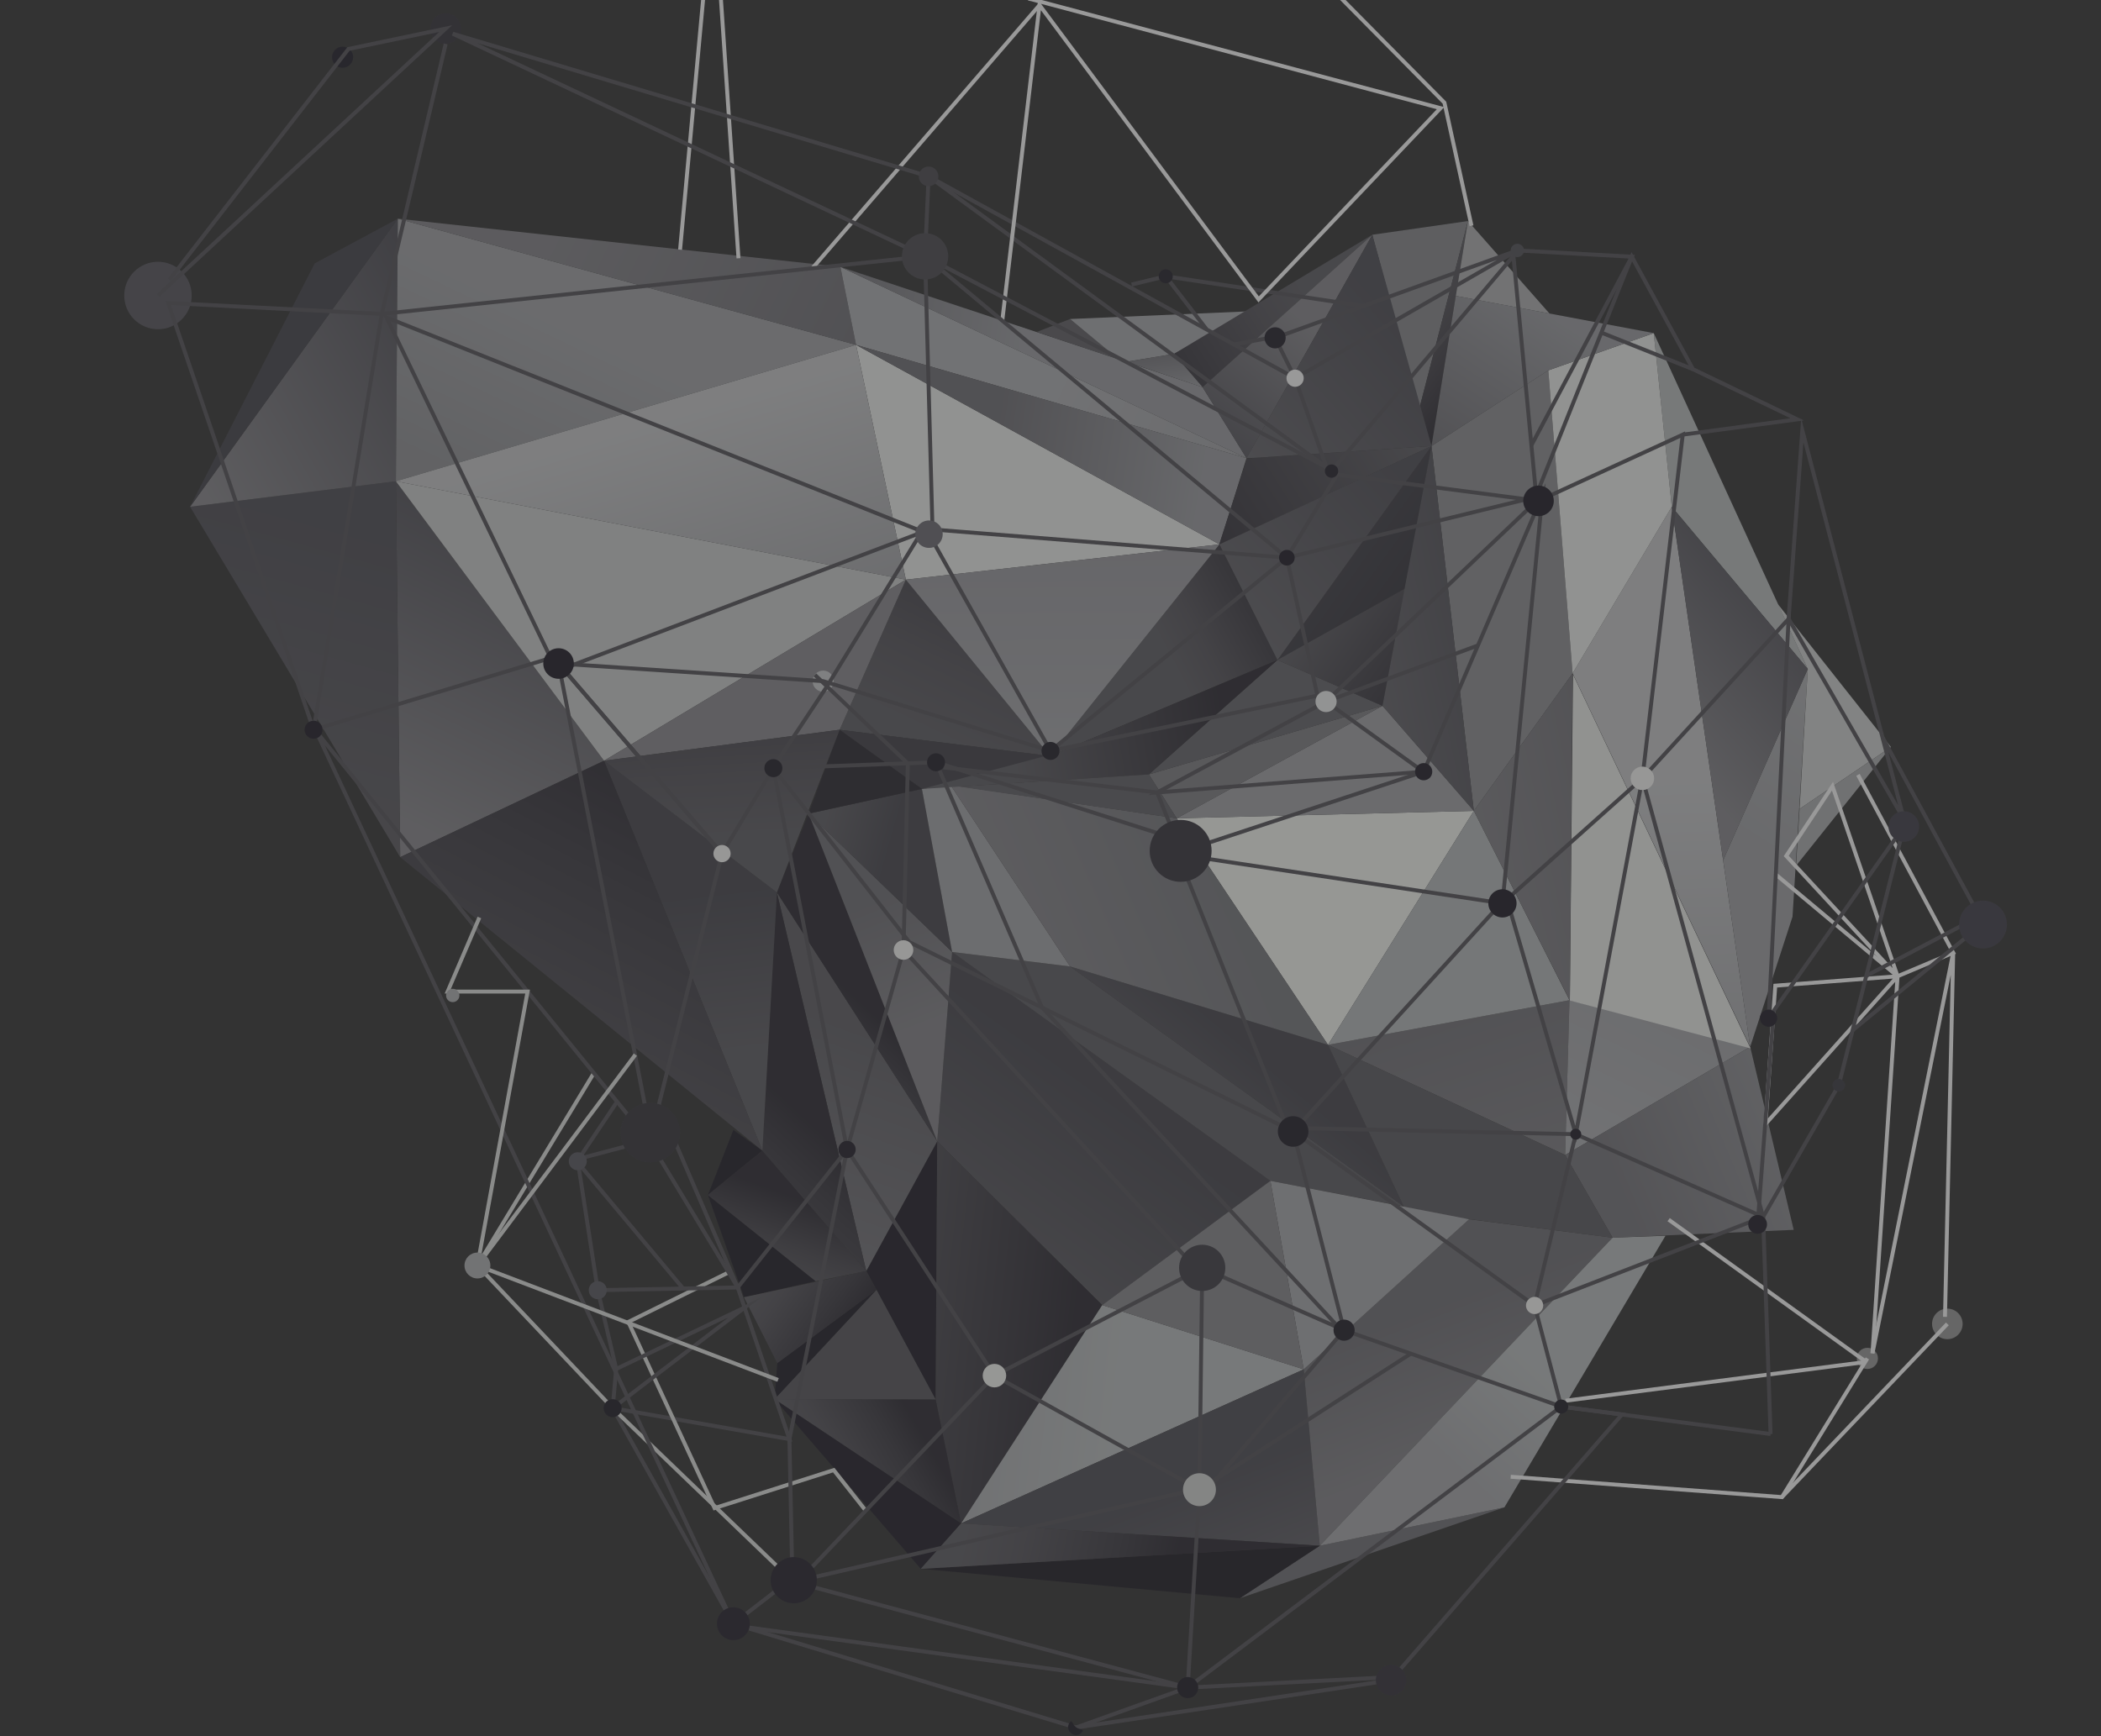 <?xml version="1.0" encoding="utf-8"?>
<!-- Generator: Adobe Illustrator 18.1.1, SVG Export Plug-In . SVG Version: 6.00 Build 0)  -->
<svg version="1.1" id="Layer_1" xmlns="http://www.w3.org/2000/svg" xmlns:xlink="http://www.w3.org/1999/xlink" x="0px" y="0px"
	 viewBox="0 0 536 443" enable-background="new 0 0 536 443" xml:space="preserve">
<rect x="0" y="0" width="536" height="443" fill="#333333" stroke="none"/>
<g opacity="0.5">
	<g id="Layer_2" opacity="0.51">
		<circle fill="#FBFBF9" cx="496.8" cy="337.8" r="3.9"/>
		<circle fill="#FBFBF9" cx="476.4" cy="346.6" r="2.7"/>
	</g>
	
		<linearGradient id="SVGID_1_" gradientUnits="userSpaceOnUse" x1="316.181" y1="125.57" x2="316.181" y2="181.763" gradientTransform="matrix(0.812 0.584 0.584 -0.812 -83.332 240.528)">
		<stop  offset="0" style="stop-color:#5E5D63"/>
		<stop  offset="1" style="stop-color:#47464E"/>
	</linearGradient>
	<polyline fill="url(#SVGID_1_)" points="281.2,333 239.1,291.2 242.9,242.9 324.1,301.3 281.2,333 	"/>
	<polygon fill="#1F1C27" points="239.1,291.2 221,324.3 238.7,357.1 	"/>
	
		<linearGradient id="SVGID_2_" gradientUnits="userSpaceOnUse" x1="295.688" y1="94.575" x2="349.73" y2="124.85" gradientTransform="matrix(0.812 0.584 0.584 -0.812 -83.332 240.528)">
		<stop  offset="0" style="stop-color:#5E5D63"/>
		<stop  offset="1" style="stop-color:#2B2831"/>
	</linearGradient>
	<polygon fill="url(#SVGID_2_)" points="245.2,388.7 238.7,357.1 239.1,291.2 281.2,333 	"/>
	
		<linearGradient id="SVGID_3_" gradientUnits="userSpaceOnUse" x1="324.278" y1="89.478" x2="370.168" y2="115.186" gradientTransform="matrix(0.812 0.584 0.584 -0.812 -83.332 240.528)">
		<stop  offset="0" style="stop-color:#A9AAAE"/>
		<stop  offset="1" style="stop-color:#BCC0C1"/>
	</linearGradient>
	<polyline fill="url(#SVGID_3_)" points="332.6,349.4 245.2,388.7 281.2,333 332.6,349.4 	"/>
	<polygon fill="#5E5D63" points="242.9,242.9 273,246.6 358.1,307.8 324.1,301.3 	"/>
	
		<linearGradient id="SVGID_4_" gradientUnits="userSpaceOnUse" x1="389.657" y1="104.978" x2="420.198" y2="84.938" gradientTransform="matrix(0.812 0.584 0.584 -0.812 -83.332 240.528)">
		<stop  offset="0" style="stop-color:#4E4D55"/>
		<stop  offset="1" style="stop-color:#67666C"/>
	</linearGradient>
	<polygon fill="url(#SVGID_4_)" points="245.2,388.7 332.6,349.4 336.7,394.4 	"/>
	
		<linearGradient id="SVGID_5_" gradientUnits="userSpaceOnUse" x1="418.813" y1="186.88" x2="449.183" y2="166.952" gradientTransform="matrix(0.812 0.584 0.584 -0.812 -83.332 240.528)">
		<stop  offset="0" style="stop-color:#706F75"/>
		<stop  offset="1" style="stop-color:#858489"/>
	</linearGradient>
	<polygon fill="url(#SVGID_5_)" points="336.7,394.4 332.6,349.4 374.8,311.1 411.4,315.8 	"/>
	<polygon fill="#57565C" points="223.6,329.1 197.6,357 238.7,357.1 	"/>
	<polygon fill="#1E1B26" points="198.3,347.8 197.6,357 223.6,329.1 	"/>
	<polygon fill="#1E1B26" points="180.6,304.9 189.8,331 208.1,326.9 	"/>
	<polygon fill="#1E1B26" points="187.1,288.3 180.6,304.9 194.5,293.6 	"/>
	
		<linearGradient id="SVGID_6_" gradientUnits="userSpaceOnUse" x1="277.517" y1="93.125" x2="271.378" y2="114.655" gradientTransform="matrix(0.812 0.584 0.584 -0.812 -83.332 240.528)">
		<stop  offset="0" style="stop-color:#5E5D63"/>
		<stop  offset="0.446" style="stop-color:#4A484F"/>
		<stop  offset="1" style="stop-color:#2B2831"/>
	</linearGradient>
	<polygon fill="url(#SVGID_6_)" points="208.1,326.9 180.6,304.9 194.5,293.6 221,324.3 	"/>
	
		<linearGradient id="SVGID_7_" gradientUnits="userSpaceOnUse" x1="318.695" y1="57.464" x2="330.904" y2="84.6" gradientTransform="matrix(0.812 0.584 0.584 -0.812 -83.332 240.528)">
		<stop  offset="0" style="stop-color:#5E5D63"/>
		<stop  offset="0.277" style="stop-color:#55535A"/>
		<stop  offset="0.739" style="stop-color:#3C3A42"/>
		<stop  offset="1" style="stop-color:#2B2831"/>
	</linearGradient>
	<polygon fill="url(#SVGID_7_)" points="245.2,388.7 238.7,357.1 197.6,357 	"/>
	
		<linearGradient id="SVGID_8_" gradientUnits="userSpaceOnUse" x1="274.529" y1="93.629" x2="300.851" y2="93.629" gradientTransform="matrix(0.812 0.584 0.584 -0.812 -83.332 240.528)">
		<stop  offset="0" style="stop-color:#5E5D63"/>
		<stop  offset="0.277" style="stop-color:#55535A"/>
		<stop  offset="0.739" style="stop-color:#3C3A42"/>
		<stop  offset="1" style="stop-color:#2B2831"/>
	</linearGradient>
	<polygon fill="url(#SVGID_8_)" points="198.3,347.8 189.8,331 221,324.3 223.6,329.1 	"/>
	
		<linearGradient id="SVGID_9_" gradientUnits="userSpaceOnUse" x1="276.219" y1="90.652" x2="257.053" y2="157.87" gradientTransform="matrix(0.812 0.584 0.584 -0.812 -83.332 240.528)">
		<stop  offset="0" style="stop-color:#7B7A80"/>
		<stop  offset="0.779" style="stop-color:#66656B"/>
		<stop  offset="1" style="stop-color:#5F5E64"/>
	</linearGradient>
	<polygon fill="url(#SVGID_9_)" points="221,324.3 198.2,227.7 239.1,291.2 	"/>
	<polyline fill="#727177" points="383.8,384.6 336.7,394.4 316.3,407.8 383.8,384.6 	"/>
	
		<linearGradient id="SVGID_10_" gradientUnits="userSpaceOnUse" x1="449.457" y1="156.658" x2="453.659" y2="188.918" gradientTransform="matrix(0.812 0.584 0.584 -0.812 -83.332 240.528)">
		<stop  offset="0" style="stop-color:#A9AAAE"/>
		<stop  offset="1" style="stop-color:#BCC0C1"/>
	</linearGradient>
	<polyline fill="url(#SVGID_10_)" points="383.8,384.6 336.7,394.4 411.4,315.8 424.9,315.3 	"/>
	
		<linearGradient id="SVGID_11_" gradientUnits="userSpaceOnUse" x1="250.963" y1="84.775" x2="257.198" y2="132.645" gradientTransform="matrix(0.812 0.584 0.584 -0.812 -83.332 240.528)">
		<stop  offset="0" style="stop-color:#5E5D63"/>
		<stop  offset="0.277" style="stop-color:#55535A"/>
		<stop  offset="0.739" style="stop-color:#3C3A42"/>
		<stop  offset="1" style="stop-color:#2B2831"/>
	</linearGradient>
	<polygon fill="url(#SVGID_11_)" points="221,324.3 194.5,293.6 198.2,227.7 	"/>
	
		<linearGradient id="SVGID_12_" gradientUnits="userSpaceOnUse" x1="248.311" y1="131.157" x2="252.692" y2="164.792" gradientTransform="matrix(0.812 0.584 0.584 -0.812 -83.332 240.528)">
		<stop  offset="0" style="stop-color:#5E5D63"/>
		<stop  offset="0.277" style="stop-color:#55535A"/>
		<stop  offset="0.739" style="stop-color:#3C3A42"/>
		<stop  offset="1" style="stop-color:#2B2831"/>
	</linearGradient>
	<polygon fill="url(#SVGID_12_)" points="239.1,291.2 198.2,227.7 206.3,207.6 	"/>
	
		<linearGradient id="SVGID_13_" gradientUnits="userSpaceOnUse" x1="244.305" y1="190.153" x2="272.811" y2="171.771" gradientTransform="matrix(0.812 0.584 0.584 -0.812 -83.332 240.528)">
		<stop  offset="0" style="stop-color:#706F75"/>
		<stop  offset="1" style="stop-color:#858489"/>
	</linearGradient>
	<polygon fill="url(#SVGID_13_)" points="239.1,291.2 206.3,207.6 242.9,242.9 	"/>
	
		<linearGradient id="SVGID_14_" gradientUnits="userSpaceOnUse" x1="232.775" y1="132.939" x2="205.205" y2="162.732" gradientTransform="matrix(0.812 0.584 0.584 -0.812 -83.332 240.528)">
		<stop  offset="0" style="stop-color:#5E5D63"/>
		<stop  offset="1" style="stop-color:#47464E"/>
	</linearGradient>
	<polygon fill="url(#SVGID_14_)" points="194.5,293.6 154.1,194.1 198.2,227.7 	"/>
	
		<linearGradient id="SVGID_15_" gradientUnits="userSpaceOnUse" x1="343.698" y1="184.404" x2="345.859" y2="212.183" gradientTransform="matrix(0.812 0.584 0.584 -0.812 -83.332 240.528)">
		<stop  offset="0" style="stop-color:#5E5D63"/>
		<stop  offset="1" style="stop-color:#47464E"/>
	</linearGradient>
	<polygon fill="url(#SVGID_15_)" points="273,246.6 338.8,266.6 358.1,307.8 	"/>
	
		<linearGradient id="SVGID_16_" gradientUnits="userSpaceOnUse" x1="221.877" y1="192.733" x2="238.377" y2="198.75" gradientTransform="matrix(0.812 0.584 0.584 -0.812 -83.332 240.528)">
		<stop  offset="0" style="stop-color:#5E5D63"/>
		<stop  offset="1" style="stop-color:#47464E"/>
	</linearGradient>
	<polygon fill="url(#SVGID_16_)" points="242.9,242.9 235.2,201.3 206.3,207.6 	"/>
	<polygon fill="#F0F2EF" points="218.4,88 231.1,147.9 311.1,138.9 	"/>
	
		<linearGradient id="SVGID_17_" gradientUnits="userSpaceOnUse" x1="264.514" y1="283.49" x2="279.149" y2="312.821" gradientTransform="matrix(0.812 0.584 0.584 -0.812 -83.332 240.528)">
		<stop  offset="0" style="stop-color:#5E5D63"/>
		<stop  offset="0.277" style="stop-color:#55535A"/>
		<stop  offset="0.739" style="stop-color:#3C3A42"/>
		<stop  offset="1" style="stop-color:#2B2831"/>
	</linearGradient>
	<polygon fill="url(#SVGID_17_)" points="267.9,192.9 311.1,138.9 325.9,168.4 	"/>
	<polygon fill="#A6A7AB" points="242.9,242.9 235.2,201.3 242.5,200.3 273,246.6 	"/>
	
		<linearGradient id="SVGID_18_" gradientUnits="userSpaceOnUse" x1="372.206" y1="253.497" x2="424.83" y2="214.399" gradientTransform="matrix(0.812 0.584 0.584 -0.812 -83.332 240.528)">
		<stop  offset="0" style="stop-color:#706F75"/>
		<stop  offset="1" style="stop-color:#858489"/>
	</linearGradient>
	<polygon fill="url(#SVGID_18_)" points="338.8,266.6 400.4,255.2 399.3,294.7 	"/>
	<polygon fill="#F9FBF6" points="338.8,266.6 376,206.9 300.2,208.8 	"/>
	<polygon fill="#B8BCBD" points="400.4,255.2 338.8,266.6 376,206.9 	"/>
	
		<linearGradient id="SVGID_19_" gradientUnits="userSpaceOnUse" x1="421.952" y1="287.469" x2="429.662" y2="243.781" gradientTransform="matrix(0.812 0.584 0.584 -0.812 -83.332 240.528)">
		<stop  offset="0" style="stop-color:#A5A6AA"/>
		<stop  offset="1" style="stop-color:#B0B1B5"/>
	</linearGradient>
	<polygon fill="url(#SVGID_19_)" points="399.3,294.7 400.4,255.2 446.5,267.1 	"/>
	
		<linearGradient id="SVGID_20_" gradientUnits="userSpaceOnUse" x1="442.237" y1="237.225" x2="472.791" y2="287.007" gradientTransform="matrix(0.812 0.584 0.584 -0.812 -83.332 240.528)">
		<stop  offset="0" style="stop-color:#76757B"/>
		<stop  offset="1" style="stop-color:#97989C"/>
	</linearGradient>
	<polyline fill="url(#SVGID_20_)" points="457.6,313.8 411.4,315.8 399.3,294.7 446.5,267.1 457.6,313.8 	"/>
	
		<linearGradient id="SVGID_21_" gradientUnits="userSpaceOnUse" x1="118.402" y1="216.994" x2="133.018" y2="134.172" gradientTransform="matrix(0.812 0.584 0.584 -0.812 -83.332 240.528)">
		<stop  offset="0" style="stop-color:#4E4D55"/>
		<stop  offset="1" style="stop-color:#89888D"/>
	</linearGradient>
	<polygon fill="url(#SVGID_21_)" points="154.1,194.1 102.1,218.7 101,122.8 	"/>
	
		<linearGradient id="SVGID_22_" gradientUnits="userSpaceOnUse" x1="204.974" y1="68.319" x2="188.008" y2="185.896" gradientTransform="matrix(0.812 0.584 0.584 -0.812 -83.332 240.528)">
		<stop  offset="0" style="stop-color:#5E5D63"/>
		<stop  offset="0.277" style="stop-color:#55535A"/>
		<stop  offset="0.739" style="stop-color:#3C3A42"/>
		<stop  offset="1" style="stop-color:#2B2831"/>
	</linearGradient>
	<polygon fill="url(#SVGID_22_)" points="102.1,218.7 154.1,194.1 194.5,293.6 	"/>
	
		<linearGradient id="SVGID_23_" gradientUnits="userSpaceOnUse" x1="75.376" y1="185.985" x2="98.659" y2="123.083" gradientTransform="matrix(0.812 0.584 0.584 -0.812 -83.332 240.528)">
		<stop  offset="0" style="stop-color:#4E4D55"/>
		<stop  offset="1" style="stop-color:#5B5A60"/>
	</linearGradient>
	<polygon fill="url(#SVGID_23_)" points="102.1,218.7 48.5,129.3 101,122.8 	"/>
	<polygon fill="#8F9094" points="376,206.9 365.2,113.8 395,94.5 401.2,171.8 	"/>
	<polyline fill="#5C5B61" points="358.1,307.8 338.8,266.6 399.3,294.7 411.4,315.8 357.3,308.8 	"/>
	
		<linearGradient id="SVGID_24_" gradientUnits="userSpaceOnUse" x1="67.735" y1="244.351" x2="36.29" y2="175.496" gradientTransform="matrix(0.812 0.584 0.584 -0.812 -83.332 240.528)">
		<stop  offset="0" style="stop-color:#4E4D55"/>
		<stop  offset="1" style="stop-color:#89888D"/>
	</linearGradient>
	<polygon fill="url(#SVGID_24_)" points="48.5,129.3 101.5,55.8 101,122.8 	"/>
	<polygon fill="#44434B" points="101.5,55.8 80.3,67.2 48.5,129.3 	"/>
	<polygon fill="#CED0CF" points="154.1,194.1 101,122.8 231.1,147.9 	"/>
	
		<linearGradient id="SVGID_25_" gradientUnits="userSpaceOnUse" x1="110.022" y1="217.485" x2="101.95" y2="262.108" gradientTransform="matrix(0.812 0.584 0.584 -0.812 -83.332 240.528)">
		<stop  offset="0" style="stop-color:#919296"/>
		<stop  offset="1" style="stop-color:#A3A4A8"/>
	</linearGradient>
	<polygon fill="url(#SVGID_25_)" points="101,122.8 101.5,55.8 218.4,88 	"/>
	
		<linearGradient id="SVGID_26_" gradientUnits="userSpaceOnUse" x1="232.746" y1="231.649" x2="221.485" y2="293.906" gradientTransform="matrix(0.812 0.584 0.584 -0.812 -83.332 240.528)">
		<stop  offset="0" style="stop-color:#5E5D63"/>
		<stop  offset="0.277" style="stop-color:#55535A"/>
		<stop  offset="0.739" style="stop-color:#3C3A42"/>
		<stop  offset="1" style="stop-color:#2B2831"/>
	</linearGradient>
	<polygon fill="url(#SVGID_26_)" points="267.9,192.9 231.1,147.9 214.2,186.2 	"/>
	<polygon fill="#414048" points="235.2,201.3 214.2,186.2 267.9,192.9 	"/>
	<polygon fill="#2A2730" points="206.3,207.6 214.2,186.2 235.2,201.3 	"/>
	
		<linearGradient id="SVGID_27_" gradientUnits="userSpaceOnUse" x1="224.077" y1="295.201" x2="259.297" y2="247.067" gradientTransform="matrix(0.812 0.584 0.584 -0.812 -83.332 240.528)">
		<stop  offset="0" style="stop-color:#98979D"/>
		<stop  offset="1" style="stop-color:#A8A9AD"/>
	</linearGradient>
	<polygon fill="url(#SVGID_27_)" points="267.9,192.9 231.1,147.9 311.1,138.9 	"/>
	
		<linearGradient id="SVGID_28_" gradientUnits="userSpaceOnUse" x1="174.585" y1="208.218" x2="121.78" y2="248.954" gradientTransform="matrix(0.812 0.584 0.584 -0.812 -83.332 240.528)">
		<stop  offset="0" style="stop-color:#A1A2A6"/>
		<stop  offset="1" style="stop-color:#C9CACC"/>
	</linearGradient>
	<polygon fill="url(#SVGID_28_)" points="101,122.8 218.4,88 231.1,147.9 	"/>
	<polygon fill="#1F1C27" points="197.6,357 234.9,400.3 245.2,388.7 	"/>
	<polygon fill="#1E1B24" points="336.7,394.4 316.3,407.8 234.9,400.3 	"/>
	
		<linearGradient id="SVGID_29_" gradientUnits="userSpaceOnUse" x1="354.563" y1="72.112" x2="404.101" y2="94.072" gradientTransform="matrix(0.812 0.584 0.584 -0.812 -83.332 240.528)">
		<stop  offset="0" style="stop-color:#5E5D63"/>
		<stop  offset="0.277" style="stop-color:#55535A"/>
		<stop  offset="0.739" style="stop-color:#3C3A42"/>
		<stop  offset="1" style="stop-color:#2B2831"/>
	</linearGradient>
	<polygon fill="url(#SVGID_29_)" points="234.9,400.3 245.2,388.7 336.7,394.4 	"/>
	<polygon fill="#A3A4A8" points="376,206.9 352.7,180.1 300.2,208.8 	"/>
	
		<linearGradient id="SVGID_30_" gradientUnits="userSpaceOnUse" x1="158.816" y1="297.634" x2="75.556" y2="283.081" gradientTransform="matrix(0.812 0.584 0.584 -0.812 -83.332 240.528)">
		<stop  offset="0" style="stop-color:#706F75"/>
		<stop  offset="1" style="stop-color:#858489"/>
	</linearGradient>
	<polygon fill="url(#SVGID_30_)" points="218.4,88 214.4,68.1 101.5,55.8 	"/>
	
		<linearGradient id="SVGID_31_" gradientUnits="userSpaceOnUse" x1="246.862" y1="324.797" x2="204.013" y2="317.308" gradientTransform="matrix(0.812 0.584 0.584 -0.812 -83.332 240.528)">
		<stop  offset="0" style="stop-color:#A5A6AA"/>
		<stop  offset="1" style="stop-color:#B0B1B5"/>
	</linearGradient>
	<polygon fill="url(#SVGID_31_)" points="218.4,88 214.4,68.1 318,116.9 	"/>
	<polygon fill="#807F84" points="352.7,180.1 293.1,197.6 300.2,208.8 	"/>
	<polygon fill="#EFF1EE" points="446.6,267.5 401.3,172.1 400.5,255.3 	"/>
	<polygon fill="#8B8A8F" points="154.1,194.1 214.2,186.2 231.1,147.9 	"/>
	
		<linearGradient id="SVGID_32_" gradientUnits="userSpaceOnUse" x1="202.101" y1="179.326" x2="167.258" y2="222.361" gradientTransform="matrix(0.812 0.584 0.584 -0.812 -83.332 240.528)">
		<stop  offset="0" style="stop-color:#5E5D63"/>
		<stop  offset="0.277" style="stop-color:#55535A"/>
		<stop  offset="0.739" style="stop-color:#3C3A42"/>
		<stop  offset="1" style="stop-color:#2B2831"/>
	</linearGradient>
	<polygon fill="url(#SVGID_32_)" points="198.2,227.7 154.1,194.1 214.2,186.2 	"/>
	
		<linearGradient id="SVGID_33_" gradientUnits="userSpaceOnUse" x1="283.739" y1="197.779" x2="310.627" y2="243.085" gradientTransform="matrix(0.812 0.584 0.584 -0.812 -83.332 240.528)">
		<stop  offset="0" style="stop-color:#87868B"/>
		<stop  offset="1" style="stop-color:#78797E"/>
	</linearGradient>
	<polygon fill="url(#SVGID_33_)" points="338.8,266.6 273,246.6 242.5,200.3 300.2,208.8 	"/>
	
		<linearGradient id="SVGID_34_" gradientUnits="userSpaceOnUse" x1="446.037" y1="252.559" x2="387.095" y2="329.316" gradientTransform="matrix(0.812 0.584 0.584 -0.812 -83.332 240.528)">
		<stop  offset="0" style="stop-color:#A1A2A6"/>
		<stop  offset="1" style="stop-color:#C9CACC"/>
	</linearGradient>
	<polygon fill="url(#SVGID_34_)" points="446.5,267.1 401.2,171.8 426.5,129.3 	"/>
	
		<linearGradient id="SVGID_35_" gradientUnits="userSpaceOnUse" x1="423.382" y1="331.524" x2="416.135" y2="456.606" gradientTransform="matrix(0.812 0.584 0.584 -0.812 -83.332 240.528)">
		<stop  offset="0" style="stop-color:#A1A2A6"/>
		<stop  offset="1" style="stop-color:#C9CACC"/>
	</linearGradient>
	<polygon fill="url(#SVGID_35_)" points="439.6,219.5 461.2,170.7 457.3,233.9 446.5,267.1 	"/>
	<polygon fill="#BBBFC0" points="461.2,170.7 426.5,129.3 421.9,85 	"/>
	<polygon fill="#D2D4D3" points="459.1,206.4 482.4,190.6 453.6,154.2 461.2,170.7 	"/>
	
		<linearGradient id="SVGID_36_" gradientUnits="userSpaceOnUse" x1="388.551" y1="391.084" x2="376.743" y2="338.906" gradientTransform="matrix(0.812 0.584 0.584 -0.812 -83.332 240.528)">
		<stop  offset="0" style="stop-color:#4E4D55"/>
		<stop  offset="1" style="stop-color:#89888D"/>
	</linearGradient>
	<polygon fill="url(#SVGID_36_)" points="439.6,219.5 426.5,129.3 461.2,170.7 	"/>
	<polygon fill="#898A8E" points="350.1,59.9 362.1,104.2 374.5,56.4 	"/>
	
		<linearGradient id="SVGID_37_" gradientUnits="userSpaceOnUse" x1="264.079" y1="390.861" x2="290.08" y2="390.861" gradientTransform="matrix(0.812 0.584 0.584 -0.812 -83.332 240.528)">
		<stop  offset="0" style="stop-color:#5E5D63"/>
		<stop  offset="0.446" style="stop-color:#4A484F"/>
		<stop  offset="1" style="stop-color:#2B2831"/>
	</linearGradient>
	<polygon fill="url(#SVGID_37_)" points="365.2,113.8 362.1,104.2 374.5,56.4 	"/>
	<polygon fill="#F0F2EF" points="401.2,171.8 395,94.5 421.9,85 426.5,129.3 	"/>
	<polygon fill="#66656B" points="293.1,197.6 325.9,168.4 352.7,180.1 	"/>
	
		<linearGradient id="SVGID_38_" gradientUnits="userSpaceOnUse" x1="248.986" y1="238.912" x2="286.969" y2="277.95" gradientTransform="matrix(0.812 0.584 0.584 -0.812 -83.332 240.528)">
		<stop  offset="0" style="stop-color:#5E5D63"/>
		<stop  offset="1" style="stop-color:#2B2831"/>
	</linearGradient>
	<polygon fill="url(#SVGID_38_)" points="325.9,168.4 293.1,197.6 235.2,201.3 270.1,192 	"/>
	<polygon fill="#626167" points="293.1,197.6 300.2,208.8 244.6,200.7 	"/>
	<polygon fill="#AEAFB1" points="482.4,190.6 458.2,220.9 459.1,206.4 	"/>
	
		<linearGradient id="SVGID_39_" gradientUnits="userSpaceOnUse" x1="290.056" y1="331.218" x2="305.829" y2="331.218" gradientTransform="matrix(0.812 0.584 0.584 -0.812 -83.332 240.528)">
		<stop  offset="0" style="stop-color:#3D3C44"/>
		<stop  offset="1" style="stop-color:#35343C"/>
	</linearGradient>
	<polygon fill="url(#SVGID_39_)" points="325.9,168.4 358.4,150.2 365.2,113.8 	"/>
	
		<linearGradient id="SVGID_40_" gradientUnits="userSpaceOnUse" x1="290.056" y1="314.458" x2="328.262" y2="314.458" gradientTransform="matrix(0.812 0.584 0.584 -0.812 -83.332 240.528)">
		<stop  offset="0" style="stop-color:#5E5D63"/>
		<stop  offset="1" style="stop-color:#2B2831"/>
	</linearGradient>
	<polygon fill="url(#SVGID_40_)" points="325.9,168.4 358.4,150.2 352.7,180.1 	"/>
	
		<linearGradient id="SVGID_41_" gradientUnits="userSpaceOnUse" x1="353.101" y1="295.629" x2="353.101" y2="295.629" gradientTransform="matrix(0.812 0.584 0.584 -0.812 -83.332 240.528)">
		<stop  offset="0" style="stop-color:#5E5D63"/>
		<stop  offset="1" style="stop-color:#2B2831"/>
	</linearGradient>
	<path fill="url(#SVGID_41_)" d="M376,206.9"/>
	
		<linearGradient id="SVGID_42_" gradientUnits="userSpaceOnUse" x1="390.291" y1="319.199" x2="357.949" y2="283.484" gradientTransform="matrix(0.812 0.584 0.584 -0.812 -83.332 240.528)">
		<stop  offset="0" style="stop-color:#706F75"/>
		<stop  offset="1" style="stop-color:#858489"/>
	</linearGradient>
	<polygon fill="url(#SVGID_42_)" points="401.2,171.8 376,206.9 400.5,255.3 	"/>
	
		<linearGradient id="SVGID_43_" gradientUnits="userSpaceOnUse" x1="330.25" y1="339.836" x2="303.825" y2="310.654" gradientTransform="matrix(0.812 0.584 0.584 -0.812 -83.332 240.528)">
		<stop  offset="0" style="stop-color:#4E4D55"/>
		<stop  offset="1" style="stop-color:#67666C"/>
	</linearGradient>
	<polygon fill="url(#SVGID_43_)" points="352.7,180.1 365.2,113.8 376,206.9 	"/>
	<polygon fill="#B1B2B4" points="374.5,56.4 395.3,80 371.4,75.5 	"/>
	
		<linearGradient id="SVGID_44_" gradientUnits="userSpaceOnUse" x1="297.865" y1="363.046" x2="295.958" y2="409.534" gradientTransform="matrix(0.812 0.584 0.584 -0.812 -83.332 240.528)">
		<stop  offset="0" style="stop-color:#706F75"/>
		<stop  offset="1" style="stop-color:#9D9EA3"/>
	</linearGradient>
	<polyline fill="url(#SVGID_44_)" points="365.2,113.8 371.4,75.5 421.9,85 395,94.5 	"/>
	
		<linearGradient id="SVGID_45_" gradientUnits="userSpaceOnUse" x1="198.363" y1="301.593" x2="246.829" y2="325.56" gradientTransform="matrix(0.812 0.584 0.584 -0.812 -83.332 240.528)">
		<stop  offset="0" style="stop-color:#706F75"/>
		<stop  offset="1" style="stop-color:#9D9EA3"/>
	</linearGradient>
	<polygon fill="url(#SVGID_45_)" points="318,116.9 311.1,138.9 218.4,88 	"/>
	
		<linearGradient id="SVGID_46_" gradientUnits="userSpaceOnUse" x1="139.799" y1="295.913" x2="191.62" y2="321.538" gradientTransform="matrix(0.812 0.584 0.584 -0.812 -83.332 240.528)">
		<stop  offset="0" style="stop-color:#706F75"/>
		<stop  offset="1" style="stop-color:#9D9EA3"/>
	</linearGradient>
	<polygon fill="url(#SVGID_46_)" points="214.4,68.1 306.8,98.8 318,116.9 	"/>
	<polygon fill="#616066" points="264.5,84.7 273,81.4 285.4,91.7 	"/>
	<polyline fill="#AAABAF" points="287.4,92.3 299.5,90.3 319.5,79.4 273,81.4 285.4,91.7 	"/>
	
		<linearGradient id="SVGID_47_" gradientUnits="userSpaceOnUse" x1="241.458" y1="377.389" x2="224.368" y2="334.086" gradientTransform="matrix(0.812 0.584 0.584 -0.812 -83.332 240.528)">
		<stop  offset="0" style="stop-color:#5E5D63"/>
		<stop  offset="0.277" style="stop-color:#55535A"/>
		<stop  offset="0.739" style="stop-color:#3C3A42"/>
		<stop  offset="1" style="stop-color:#2B2831"/>
	</linearGradient>
	<polygon fill="url(#SVGID_47_)" points="306.8,98.8 350.1,59.9 299.5,90.3 	"/>
	
		<linearGradient id="SVGID_48_" gradientUnits="userSpaceOnUse" x1="278.373" y1="366.411" x2="252.419" y2="300.648" gradientTransform="matrix(0.812 0.584 0.584 -0.812 -83.332 240.528)">
		<stop  offset="0" style="stop-color:#5E5D63"/>
		<stop  offset="1" style="stop-color:#2B2831"/>
	</linearGradient>
	<polygon fill="url(#SVGID_48_)" points="311,139 318.1,117 365.2,113.8 	"/>
	
		<linearGradient id="SVGID_49_" gradientUnits="userSpaceOnUse" x1="242.954" y1="327.904" x2="245.814" y2="371.55" gradientTransform="matrix(0.812 0.584 0.584 -0.812 -83.332 240.528)">
		<stop  offset="0" style="stop-color:#4E4D55"/>
		<stop  offset="1" style="stop-color:#89888D"/>
	</linearGradient>
	<polygon fill="url(#SVGID_49_)" points="306.8,98.8 318,116.9 350.1,59.9 	"/>
	
		<linearGradient id="SVGID_50_" gradientUnits="userSpaceOnUse" x1="219.332" y1="344.769" x2="227.408" y2="336.429" gradientTransform="matrix(0.812 0.584 0.584 -0.812 -83.332 240.528)">
		<stop  offset="0" style="stop-color:#706F75"/>
		<stop  offset="1" style="stop-color:#9D9EA3"/>
	</linearGradient>
	<polygon fill="url(#SVGID_50_)" points="287.4,92.3 299.5,90.3 306.8,98.8 	"/>
	
		<linearGradient id="SVGID_51_" gradientUnits="userSpaceOnUse" x1="286.297" y1="354.802" x2="274.126" y2="299.614" gradientTransform="matrix(0.812 0.584 0.584 -0.812 -83.332 240.528)">
		<stop  offset="0" style="stop-color:#4E4D55"/>
		<stop  offset="1" style="stop-color:#67666C"/>
	</linearGradient>
	<polygon fill="url(#SVGID_51_)" points="325.9,168.4 311.1,138.9 365.2,113.8 	"/>
	
		<linearGradient id="SVGID_52_" gradientUnits="userSpaceOnUse" x1="268.644" y1="384.707" x2="257.156" y2="332.612" gradientTransform="matrix(0.812 0.584 0.584 -0.812 -83.332 240.528)">
		<stop  offset="0" style="stop-color:#4E4D55"/>
		<stop  offset="1" style="stop-color:#67666C"/>
	</linearGradient>
	<polygon fill="url(#SVGID_52_)" points="318,116.9 350.1,59.9 365.2,113.8 320.4,116.8 	"/>
	<polygon fill="#AAABAF" points="332.6,349.4 324.1,301.3 374.8,311.1 	"/>
	<polygon fill="#8A898E" points="281.2,333 324.1,301.3 332.6,349.4 	"/>
	<circle fill="#34313A" cx="113.7" cy="7.3" r="3.9"/>
	<circle fill="#1E1C27" cx="87.4" cy="14.6" r="2.7"/>
	<circle fill="#57565E" cx="40.3" cy="75.4" r="8.6"/>
	<circle fill="#CCCDCF" cx="210" cy="173.8" r="2.7"/>
	<polyline fill="none" stroke="#535258" stroke-miterlimit="10" points="359.9,345.4 306,380.1 306.7,323.5 	"/>
	<polyline fill="none" stroke="#535258" stroke-miterlimit="10" points="342.9,339.4 329.9,288.7 232,240.4 197.3,196 	"/>
	<polyline fill="none" stroke="#535258" stroke-miterlimit="10" points="207.9,172.2 231.6,194.8 230.5,242.4 	"/>
	<polyline fill="none" stroke="#535258" stroke-miterlimit="10" points="238.8,194.5 265.8,257 340.7,337.8 	"/>
	<line fill="none" stroke="#535258" stroke-miterlimit="10" x1="236.9" y1="45" x2="339.7" y2="120.2"/>
	<line fill="none" stroke="#535258" stroke-miterlimit="10" x1="236.9" y1="45" x2="330.4" y2="96.5"/>
	<polyline fill="none" stroke="#535258" stroke-miterlimit="10" points="288.7,72.6 297.4,70.5 307.8,84 	"/>
	<line fill="none" stroke="#535258" stroke-miterlimit="10" x1="297.4" y1="70.5" x2="347.9" y2="78.1"/>
	<line fill="none" stroke="#535258" stroke-miterlimit="10" x1="327.1" y1="85.6" x2="314.8" y2="87.9"/>
	<polyline fill="none" stroke="#535258" stroke-miterlimit="10" points="188.2,328.5 201.4,367.2 156.3,359.3 187.1,414.3 
		274.5,440.8 354.9,428.7 	"/>
	<polyline fill="none" stroke="#E2E4E1" stroke-miterlimit="10" points="186.4,324.4 160.3,337.3 182.3,384.8 212.7,375.1 
		220.9,385.5 	"/>
	<polyline fill="none" stroke="#E2E4E1" stroke-miterlimit="10" points="121.8,322.9 156.3,359.3 200.3,401.6 	"/>
	<line fill="none" stroke="#E2E4E1" stroke-miterlimit="10" x1="121.8" y1="322.9" x2="151.5" y2="273.8"/>
	<polyline fill="none" stroke="#FFFFFF" stroke-miterlimit="10" points="255.7,81.8 265.2,1.3 321.1,76.4 367.5,27.6 263.1,-0.2 
		296.3,-46.4 204,-42.8 182,-28.6 297.5,-45.6 368.5,26.2 375.4,57.6 	"/>
	<polyline fill="none" stroke="#FFFFFF" stroke-miterlimit="10" points="263.1,-0.2 182,-28.6 188.4,65.9 	"/>
	<line fill="none" stroke="#FFFFFF" stroke-miterlimit="10" x1="182" y1="-28.6" x2="173.5" y2="63.7"/>
	<line fill="none" stroke="#FFFFFF" stroke-miterlimit="10" x1="265.2" y1="1.3" x2="207.2" y2="68.5"/>
	<polyline fill="none" stroke="#FFFFFF" stroke-miterlimit="10" points="385.4,376.8 454.6,382 476.4,346.6 	"/>
	<polyline fill="none" stroke="#FFFFFF" stroke-miterlimit="10" points="477.7,345.3 498.3,243.1 496.2,336 	"/>
	<polyline fill="none" stroke="#FFFFFF" stroke-miterlimit="10" points="474,197.7 498.3,243.1 484.1,249.1 467.5,200.6 
		455.7,218.4 484.1,249.1 450.4,286.8 452.9,251.5 484.1,249.1 477.7,345.3 	"/>
	<line fill="none" stroke="#FFFFFF" stroke-miterlimit="10" x1="476.1" y1="347.5" x2="399.4" y2="357.4"/>
	<line fill="none" stroke="#FFFFFF" stroke-miterlimit="10" x1="476.1" y1="347.5" x2="425.7" y2="311.2"/>
	<line fill="none" stroke="#FFFFFF" stroke-miterlimit="10" x1="484.1" y1="249.1" x2="453" y2="223.1"/>
	<polyline fill="none" stroke="#535258" stroke-miterlimit="10" points="306.7,323.5 301.9,320.1 230.5,242.4 216.1,293.3 
		253.7,351 306.7,323.5 342.9,339.4 308.8,379.2 205.1,403 208,405.1 303,430.6 306,380.1 253.7,351 207.3,399.7 202.1,400.8 
		201.4,367.2 216.1,293.3 188.2,328.5 	"/>
	<polyline fill="none" stroke="#535258" stroke-miterlimit="10" points="216.1,293.3 197.3,196 184.2,217.8 142.5,169.3 210,173.8 
		268,191.6 237,136.3 98.6,81 140.5,167.9 80,186.2 97.4,80.1 42.9,77.3 80,186.2 	"/>
	<line fill="none" stroke="#535258" stroke-miterlimit="10" x1="451.7" y1="365.9" x2="398.3" y2="358.9"/>
	<polyline fill="none" stroke="#535258" stroke-miterlimit="10" points="342.9,339.4 398.3,358.9 303,430.6 355.5,427.9 
		413.8,360.9 398.3,358.9 391.5,333.1 329.9,288.7 384.3,229 402,289.4 419,198.6 449.8,310.5 391.5,333.1 402,289.4 449.8,310.5 
		451.7,365.9 	"/>
	<polyline fill="none" stroke="#535258" stroke-miterlimit="10" points="165.9,289 142.5,169.3 184.2,217.8 168.1,281.8 
		188.2,328.5 152.5,329.2 	"/>
	<polyline fill="none" stroke="#535258" stroke-miterlimit="10" points="449.8,310.5 469.1,276.9 485.7,210.9 452.5,257.9 
		448.4,312.4 	"/>
	<line fill="none" stroke="#535258" stroke-miterlimit="10" x1="328.8" y1="287.8" x2="402" y2="289.4"/>
	<polyline fill="none" stroke="#535258" stroke-miterlimit="10" points="329.8,291.4 300.5,218 383.3,230.5 419,198.6 456.3,157.9 
		451.2,259.8 	"/>
	<polyline fill="none" stroke="#535258" stroke-miterlimit="10" points="383.3,230.5 393.5,126.4 363.2,196.9 305.7,215.9 
		238.8,194.5 197.3,196 	"/>
	<polyline fill="none" stroke="#535258" stroke-miterlimit="10" points="43.2,71.4 88.9,12.5 113.7,7.3 40.3,75.4 	"/>
	<polygon fill="none" stroke="#535258" stroke-miterlimit="10" points="115.5,8.6 236.9,45 236,65.4 	"/>
	<polyline fill="none" stroke="#535258" stroke-miterlimit="10" points="113.7,11.2 97.4,80.1 236,65.4 237.9,135.1 328.3,142.3 
		268,191.6 	"/>
	<polyline fill="none" stroke="#535258" stroke-miterlimit="10" points="364.9,198.2 338.3,179 295.2,202.2 363.2,196.9 	"/>
	<polyline fill="none" stroke="#535258" stroke-miterlimit="10" points="301.2,217.1 295.2,202.2 240.7,195.8 	"/>
	<polyline fill="none" stroke="#535258" stroke-miterlimit="10" points="377,164.7 338.3,179 393.5,126.4 328.3,142.3 336.1,177.5 
		268,191.6 	"/>
	<polyline fill="none" stroke="#535258" stroke-miterlimit="10" points="419,198.6 429.3,110.9 392.5,127.8 341.1,121.1 
		328.3,142.3 236,65.4 338.4,119.2 330.4,96.5 325.3,86.2 387.1,63.9 330.4,96.5 	"/>
	<polyline fill="none" stroke="#535258" stroke-miterlimit="10" points="143.2,170.8 235,135.9 210.8,175.4 195.9,197.9 	"/>
	<polyline fill="none" stroke="#535258" stroke-miterlimit="10" points="156.3,359.3 190,333.6 157.2,349.3 156.3,359.3 	"/>
	<polyline fill="none" stroke="#535258" stroke-miterlimit="10" points="159.3,292.6 146.8,295.9 174.3,328.8 	"/>
	<polyline fill="none" stroke="#535258" stroke-miterlimit="10" points="147.4,296.3 152.5,329.2 157.2,349.3 	"/>
	<polyline fill="none" stroke="#535258" stroke-miterlimit="10" points="188.2,328.5 165.8,291.4 80.7,186.7 187.1,414.3 199,405.1 
			"/>
	<polyline fill="none" stroke="#535258" stroke-miterlimit="10" points="190.5,415.2 303,430.6 274.5,440.8 	"/>
	<line fill="none" stroke="#535258" stroke-miterlimit="10" x1="146.5" y1="297.4" x2="157.5" y2="281"/>
	<polyline fill="none" stroke="#535258" stroke-miterlimit="10" points="339.7,120.2 386.1,65.3 391.9,126.4 416.3,65.5 431.9,94.2 
		458.5,107 429.3,110.9 	"/>
	<polygon fill="none" stroke="#535258" stroke-miterlimit="10" points="456.3,157.9 459.8,109.8 485.7,209 	"/>
	<polyline fill="none" stroke="#535258" stroke-miterlimit="10" points="480.3,188.2 505,233.8 476.1,249 	"/>
	<line fill="none" stroke="#535258" stroke-miterlimit="10" x1="504.6" y1="236.7" x2="472.6" y2="262.9"/>
	<line fill="none" stroke="#535258" stroke-miterlimit="10" x1="431.9" y1="94.2" x2="408.6" y2="84.9"/>
	<polyline fill="none" stroke="#535258" stroke-miterlimit="10" points="390.7,113.6 416.3,65.5 387.1,63.9 	"/>
	<polyline fill="none" stroke="#E2E4E1" stroke-miterlimit="10" points="122.3,234.1 114.2,253 134.6,253 121.8,322.9 162.1,269.1 	
		"/>
	<line fill="none" stroke="#E2E4E1" stroke-miterlimit="10" x1="121.8" y1="322.9" x2="198.5" y2="352.1"/>
	<circle fill="#35343A" cx="165.9" cy="289" r="7.6"/>
	<circle fill="#5A5961" cx="147.4" cy="296.3" r="2.3"/>
	<circle fill="#5A5961" cx="152.5" cy="329.2" r="2.3"/>
	<circle fill="#B2B3B5" cx="121.8" cy="322.9" r="3.3"/>
	<circle fill="#B2B3B5" cx="115.5" cy="254" r="1.7"/>
	<circle fill="#3F3E46" cx="306.7" cy="323.5" r="5.9"/>
	<circle fill="#FAFCF7" cx="253.7" cy="351" r="3"/>
	<circle fill="#D6D8D5" cx="306" cy="380.1" r="4.2"/>
	<circle fill="#201D28" cx="329.9" cy="288.7" r="3.9"/>
	<circle fill="#201D28" cx="342.9" cy="339.4" r="2.7"/>
	<circle fill="#201D28" cx="398.3" cy="358.9" r="1.8"/>
	<circle fill="#FBFBF9" cx="391.5" cy="333.1" r="2.2"/>
	<circle fill="#1D1A25" cx="383.3" cy="230.5" r="3.6"/>
	<circle fill="#36333C" cx="301.2" cy="217.1" r="7.9"/>
	<circle fill="#F2F4F3" cx="338.3" cy="179" r="2.7"/>
	<circle fill="#211E29" cx="216.1" cy="293.3" r="2.2"/>
	<circle fill="#FBFBF9" cx="184.2" cy="217.8" r="2.2"/>
	<circle fill="#FBFBF9" cx="230.5" cy="242.4" r="2.5"/>
	<circle fill="#201D28" cx="268" cy="191.6" r="2.3"/>
	<circle fill="#1F1C27" cx="448.4" cy="312.4" r="2.4"/>
	<circle fill="#1F1C27" cx="402" cy="289.4" r="1.4"/>
	<circle fill="#1F1C27" cx="363.2" cy="196.9" r="2.2"/>
	<circle fill="#1F1C27" cx="451.2" cy="259.8" r="2.2"/>
	<circle fill="#3A3941" cx="469.1" cy="276.9" r="1.6"/>
	<circle fill="#403E49" cx="485.7" cy="210.9" r="3.9"/>
	<circle fill="#403E49" cx="505.9" cy="235.9" r="6.1"/>
	<circle fill="#1D1A25" cx="142.5" cy="169.3" r="3.9"/>
	<circle fill="#1D1A25" cx="80" cy="186.2" r="2.3"/>
	<circle fill="#1D1A25" cx="392.5" cy="127.8" r="3.9"/>
	<circle fill="#1D1A25" cx="328.3" cy="142.3" r="2"/>
	<circle fill="#221F2A" cx="339.7" cy="120.2" r="1.7"/>
	<circle fill="#221F2A" cx="325.3" cy="86.2" r="2.7"/>
	<circle fill="#221F2A" cx="297.4" cy="70.5" r="1.8"/>
	<circle fill="#23202B" cx="202.5" cy="403.2" r="5.9"/>
	<circle fill="#23202B" cx="187.1" cy="414.3" r="4.2"/>
	<circle fill="#333039" cx="354.9" cy="428.7" r="3.9"/>
	<circle fill="#1E1B26" cx="303" cy="430.6" r="2.7"/>
	<path fill="#1E1B26" d="M276.1,441.9c-0.6,0.9-1.9,1.1-2.8,0.4s-1.1-1.9-0.4-2.8c0.6-0.9,0.7,0.5,1.6,1.2
		C275.4,441.4,276.7,441.1,276.1,441.9z"/>
	<circle fill="#1E1B26" cx="156.3" cy="359.3" r="2.3"/>
	<circle fill="#6D6C74" cx="237" cy="136.3" r="3.5"/>
	<circle fill="#4B4A50" cx="236" cy="65.4" r="5.9"/>
	<circle fill="#4B4A50" cx="236.9" cy="45" r="2.5"/>
	<circle fill="#201D28" cx="238.8" cy="194.5" r="2.3"/>
	<circle fill="#201D28" cx="197.3" cy="196" r="2.3"/>
	<circle fill="#525157" cx="387.1" cy="63.9" r="1.7"/>
	<circle fill="#FFFFFF" cx="330.4" cy="96.5" r="2.2"/>
	<circle fill="#FBFBF9" cx="419" cy="198.6" r="3"/>
	<line fill="none" stroke="#FFFFFF" stroke-miterlimit="10" x1="496.8" y1="337.8" x2="454.6" y2="382"/>
</g>
<g id="Layer_3" opacity="0.51">
</g>
</svg>
